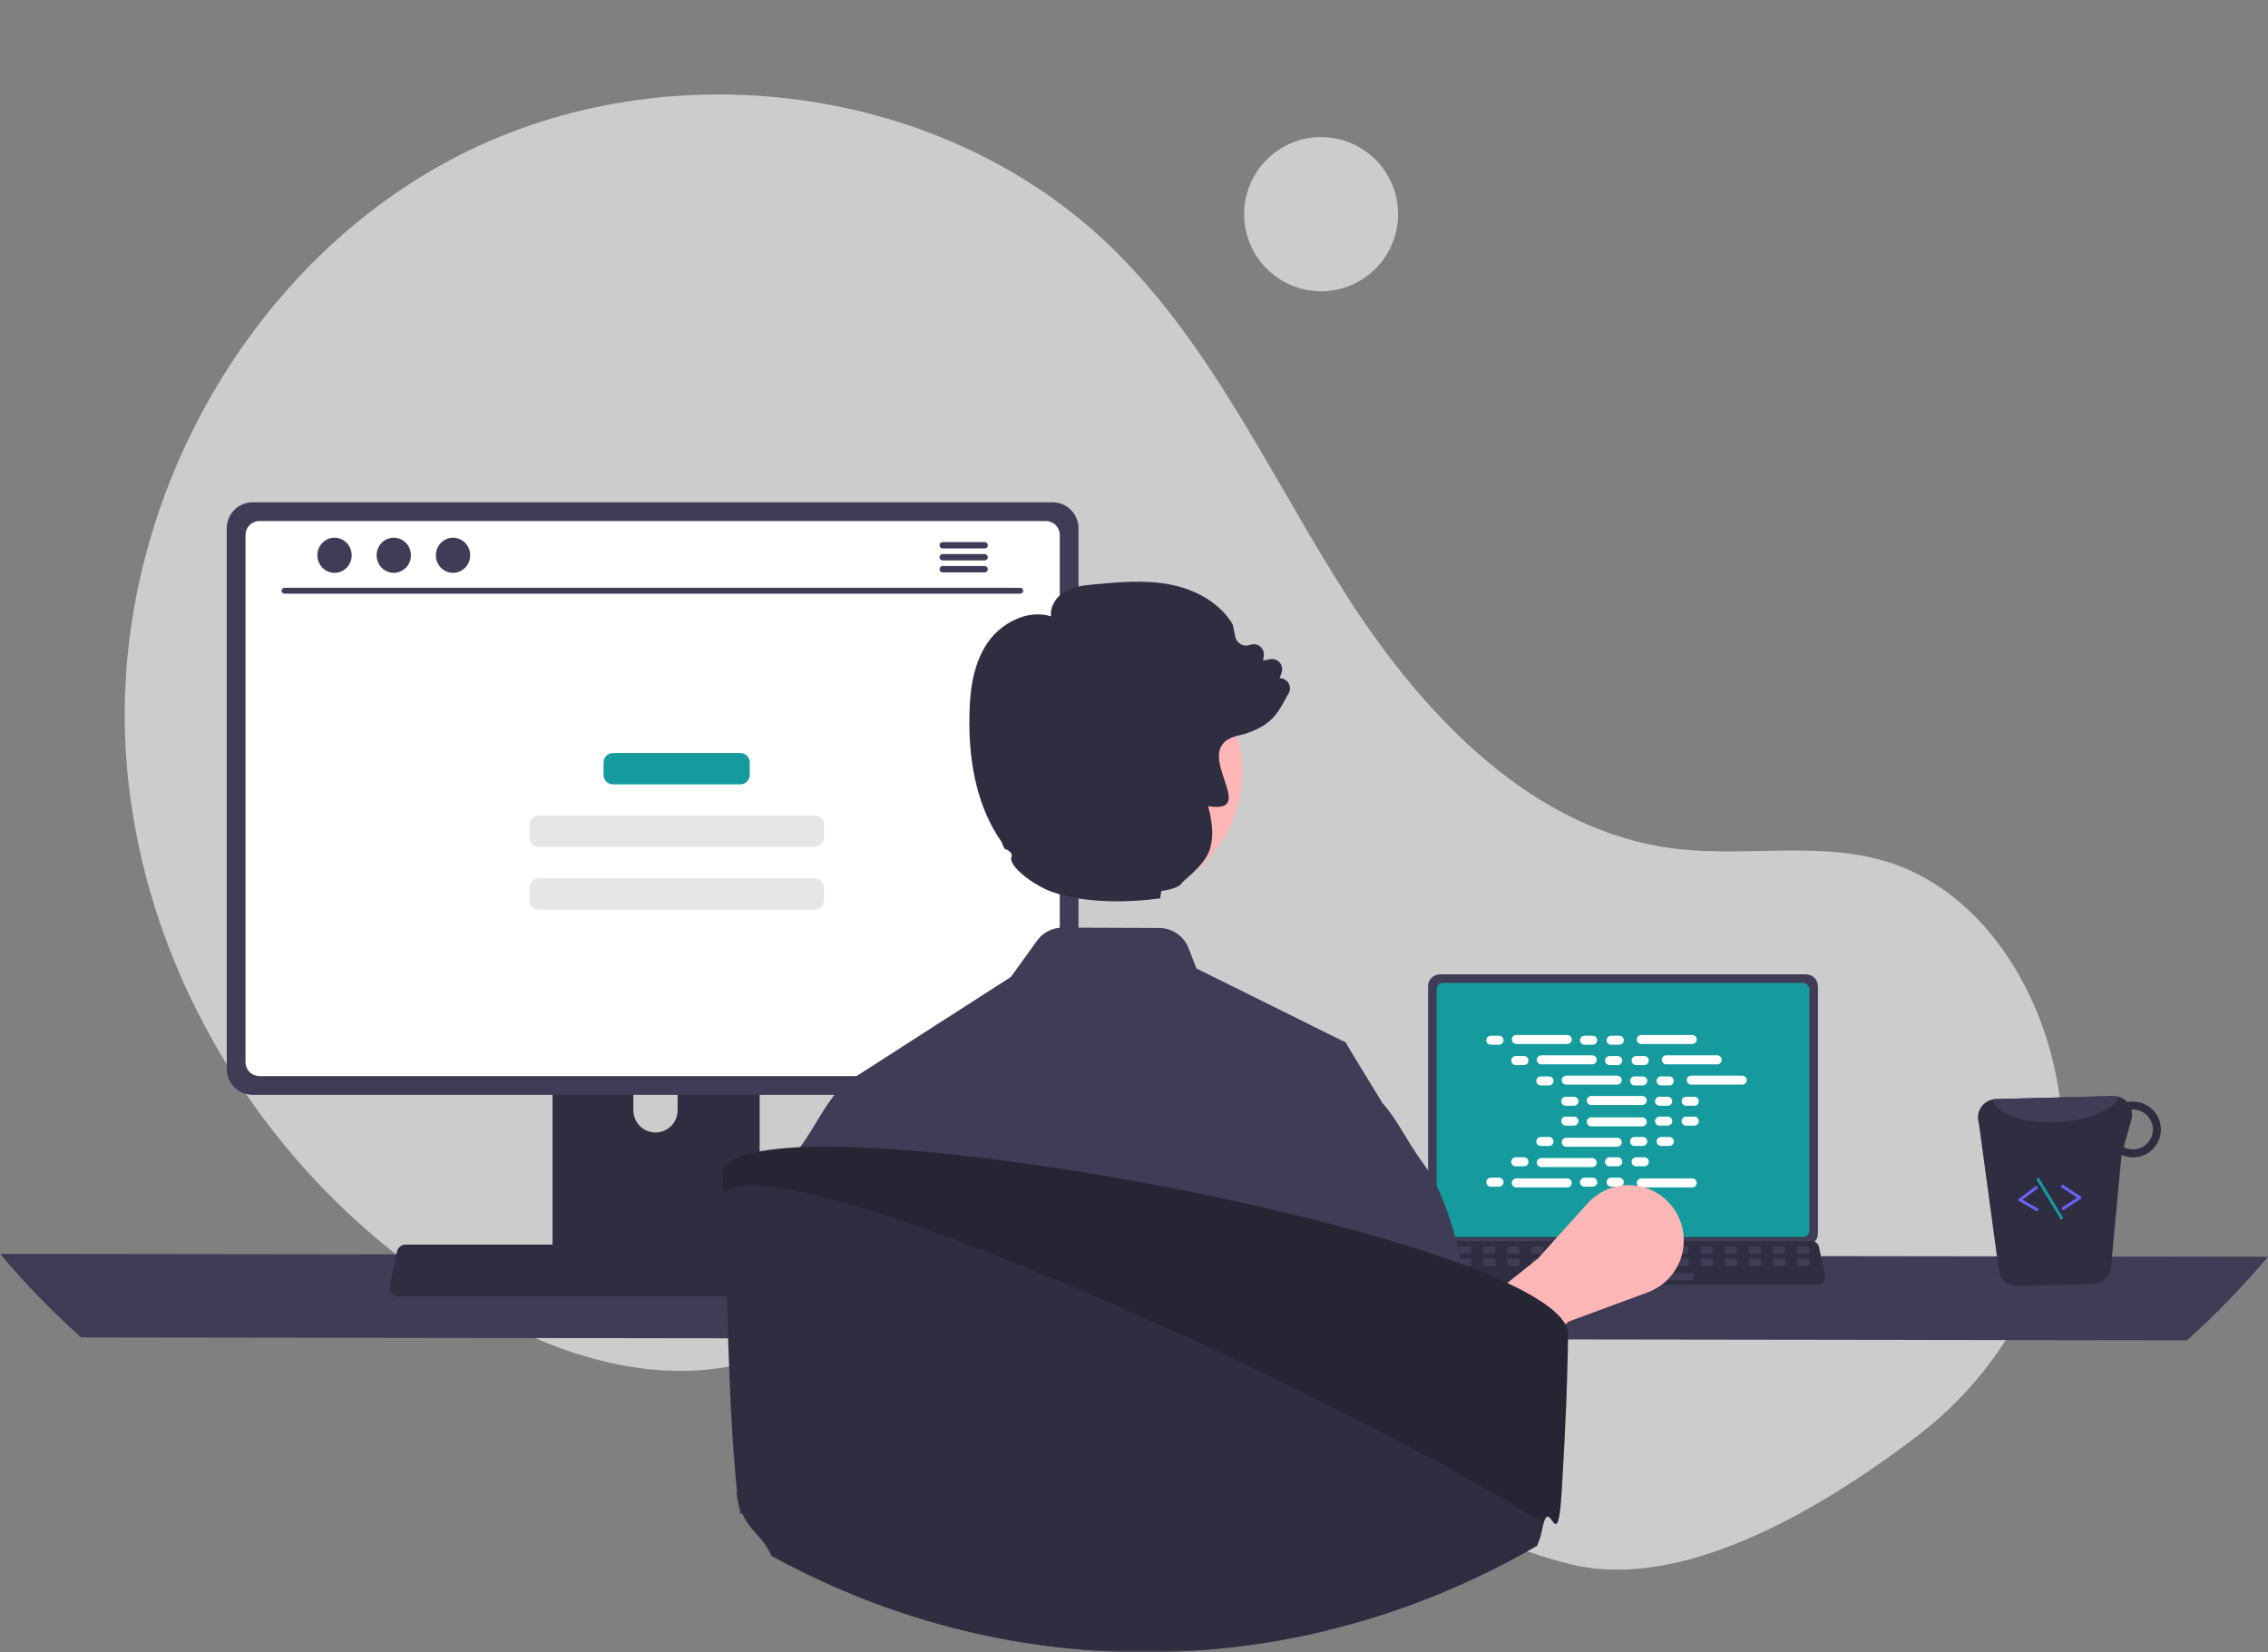 <svg width="453" height="330" viewBox="0 0 453 330" fill="none" xmlns="http://www.w3.org/2000/svg">
<rect x="0" y="0" width="453" height="330" fill="#808080" stroke="none"/>
<g clip-path="url(#clip0_13_2)">
<mask id="mask0_13_2" style="mask-type:luminance" maskUnits="userSpaceOnUse" x="0" y="0" width="453" height="330">
<path d="M453 0H0V330H453V0Z" fill="white"/>
</mask>
<g mask="url(#mask0_13_2)">
<path d="M263.872 58.175C272.361 58.175 279.244 51.282 279.244 42.778C279.244 34.274 272.361 27.381 263.872 27.381C255.382 27.381 248.499 34.274 248.499 42.778C248.499 51.282 255.382 58.175 263.872 58.175Z" fill="white" fill-opacity="0.6"/>
<path d="M383.121 286.69C405.971 269.257 416.885 239.965 410.052 212.022C409.883 211.327 409.704 210.635 409.515 209.943C404.985 193.357 393.779 177.592 377.446 172.292C363.732 167.842 348.763 171.265 334.457 169.495C306.371 166.021 284.597 143.26 269.277 119.429C253.956 95.598 242.182 68.923 221.823 49.235C188.268 16.783 133.528 9.796 91.923 30.92C50.317 52.044 23.815 98.909 24.945 145.616C26.076 192.323 53.759 236.978 93.962 260.67C108.731 269.373 125.812 275.54 142.812 273.382C157.562 271.51 170.964 263.572 185.645 261.215C208.728 257.508 231.663 267.962 251.627 280.143C271.59 292.323 290.874 306.762 313.561 312.408C335.59 317.892 362.88 302.132 383.121 286.69Z" fill="white" fill-opacity="0.6"/>
<path d="M0 250.44C5.002 256.375 10.411 261.953 16.19 267.133L436.81 267.71C442.589 262.53 447.999 256.952 453 251.017L0 250.44Z" fill="#3F3D56"/>
<path d="M285.237 196.983V246.405C285.237 247.035 285.487 247.64 285.931 248.085C286.376 248.53 286.979 248.78 287.608 248.78H360.73C361.357 248.78 361.96 248.53 362.405 248.085C362.85 247.64 363.1 247.035 363.101 246.405V196.983C363.1 196.353 362.848 195.752 362.403 195.307C361.96 194.862 361.357 194.612 360.73 194.61H287.608C286.981 194.612 286.378 194.862 285.933 195.307C285.488 195.752 285.238 196.353 285.237 196.983Z" fill="#3F3D56"/>
<path d="M286.952 197.598V245.795C286.952 246.132 287.085 246.455 287.324 246.693C287.562 246.93 287.883 247.065 288.22 247.065H360.12C360.456 247.065 360.778 246.93 361.016 246.693C361.254 246.455 361.387 246.132 361.387 245.795V197.598C361.387 197.262 361.254 196.938 361.016 196.7C360.779 196.462 360.456 196.327 360.12 196.327H288.22C287.883 196.327 287.56 196.462 287.324 196.7C287.085 196.938 286.952 197.262 286.952 197.598Z" fill="#159B9D"/>
<path d="M283.708 256.045C283.841 256.212 284.011 256.348 284.206 256.442C284.399 256.533 284.611 256.582 284.825 256.58H363.121C363.336 256.58 363.547 256.532 363.741 256.44C363.934 256.347 364.104 256.213 364.239 256.047C364.374 255.88 364.47 255.685 364.52 255.477C364.57 255.268 364.573 255.052 364.53 254.842L363.314 249.058C363.264 248.823 363.156 248.603 363 248.42C362.843 248.238 362.643 248.097 362.417 248.01C362.255 247.947 362.082 247.913 361.905 247.915H286.036C285.861 247.913 285.688 247.947 285.525 248.01C285.3 248.097 285.1 248.238 284.944 248.42C284.787 248.603 284.679 248.823 284.629 249.058L283.413 254.842C283.37 255.052 283.373 255.268 283.425 255.477C283.475 255.683 283.571 255.878 283.708 256.045Z" fill="#2F2E41"/>
<path d="M359.219 250.405H361.069C361.224 250.405 361.351 250.278 361.351 250.123V249.237C361.351 249.082 361.224 248.955 361.069 248.955H359.219C359.064 248.955 358.939 249.082 358.939 249.237V250.123C358.939 250.278 359.064 250.405 359.219 250.405Z" fill="#3F3D56"/>
<path d="M354.398 250.405H356.246C356.401 250.405 356.528 250.278 356.528 250.123V249.237C356.528 249.082 356.401 248.955 356.246 248.955H354.398C354.241 248.955 354.116 249.082 354.116 249.237V250.123C354.116 250.278 354.241 250.405 354.398 250.405Z" fill="#3F3D56"/>
<path d="M349.574 250.405H351.423C351.578 250.405 351.705 250.278 351.705 250.123V249.237C351.705 249.082 351.578 248.955 351.423 248.955H349.574C349.418 248.955 349.293 249.082 349.293 249.237V250.123C349.293 250.278 349.418 250.405 349.574 250.405Z" fill="#3F3D56"/>
<path d="M344.751 250.405H346.6C346.755 250.405 346.881 250.278 346.881 250.123V249.237C346.881 249.082 346.755 248.955 346.6 248.955H344.751C344.595 248.955 344.47 249.082 344.47 249.237V250.123C344.47 250.278 344.595 250.405 344.751 250.405Z" fill="#3F3D56"/>
<path d="M339.928 250.405H341.777C341.932 250.405 342.058 250.278 342.058 250.123V249.237C342.058 249.082 341.932 248.955 341.777 248.955H339.928C339.773 248.955 339.647 249.082 339.647 249.237V250.123C339.647 250.278 339.773 250.405 339.928 250.405Z" fill="#3F3D56"/>
<path d="M335.105 250.405H336.954C337.11 250.405 337.235 250.278 337.235 250.123V249.237C337.235 249.082 337.11 248.955 336.954 248.955H335.105C334.95 248.955 334.824 249.082 334.824 249.237V250.123C334.824 250.278 334.95 250.405 335.105 250.405Z" fill="#3F3D56"/>
<path d="M330.282 250.405H332.131C332.287 250.405 332.412 250.278 332.412 250.123V249.237C332.412 249.082 332.287 248.955 332.131 248.955H330.282C330.127 248.955 330 249.082 330 249.237V250.123C330 250.278 330.127 250.405 330.282 250.405Z" fill="#3F3D56"/>
<path d="M325.459 250.405H327.309C327.464 250.405 327.589 250.278 327.589 250.123V249.237C327.589 249.082 327.464 248.955 327.309 248.955H325.459C325.304 248.955 325.177 249.082 325.177 249.237V250.123C325.177 250.278 325.304 250.405 325.459 250.405Z" fill="#3F3D56"/>
<path d="M320.636 250.405H322.486C322.641 250.405 322.766 250.278 322.766 250.123V249.237C322.766 249.082 322.641 248.955 322.486 248.955H320.636C320.481 248.955 320.356 249.082 320.356 249.237V250.123C320.356 250.278 320.481 250.405 320.636 250.405Z" fill="#3F3D56"/>
<path d="M315.813 250.405H317.663C317.818 250.405 317.944 250.278 317.944 250.123V249.237C317.944 249.082 317.818 248.955 317.663 248.955H315.813C315.658 248.955 315.533 249.082 315.533 249.237V250.123C315.533 250.278 315.658 250.405 315.813 250.405Z" fill="#3F3D56"/>
<path d="M310.991 250.405H312.84C312.995 250.405 313.121 250.278 313.121 250.123V249.237C313.121 249.082 312.995 248.955 312.84 248.955H310.991C310.835 248.955 310.71 249.082 310.71 249.237V250.123C310.71 250.278 310.835 250.405 310.991 250.405Z" fill="#3F3D56"/>
<path d="M306.168 250.405H308.017C308.172 250.405 308.298 250.278 308.298 250.123V249.237C308.298 249.082 308.172 248.955 308.017 248.955H306.168C306.011 248.955 305.887 249.082 305.887 249.237V250.123C305.887 250.278 306.011 250.405 306.168 250.405Z" fill="#3F3D56"/>
<path d="M301.345 250.405H303.194C303.348 250.405 303.475 250.278 303.475 250.123V249.237C303.475 249.082 303.348 248.955 303.194 248.955H301.345C301.19 248.955 301.063 249.082 301.063 249.237V250.123C301.063 250.278 301.19 250.405 301.345 250.405Z" fill="#3F3D56"/>
<path d="M296.522 250.405H298.37C298.527 250.405 298.652 250.278 298.652 250.123V249.237C298.652 249.082 298.527 248.955 298.37 248.955H296.522C296.367 248.955 296.24 249.082 296.24 249.237V250.123C296.24 250.278 296.367 250.405 296.522 250.405Z" fill="#3F3D56"/>
<path d="M291.699 250.405H293.547C293.704 250.405 293.829 250.278 293.829 250.123V249.237C293.829 249.082 293.704 248.955 293.547 248.955H291.699C291.544 248.955 291.417 249.082 291.417 249.237V250.123C291.417 250.278 291.544 250.405 291.699 250.405Z" fill="#3F3D56"/>
<path d="M286.876 250.405H288.724C288.881 250.405 289.006 250.278 289.006 250.123V249.237C289.006 249.082 288.881 248.955 288.724 248.955H286.876C286.721 248.955 286.594 249.082 286.594 249.237V250.123C286.594 250.278 286.721 250.405 286.876 250.405Z" fill="#3F3D56"/>
<path d="M359.277 252.82H361.126C361.281 252.82 361.407 252.693 361.407 252.538V251.652C361.407 251.497 361.281 251.37 361.126 251.37H359.277C359.121 251.37 358.996 251.497 358.996 251.652V252.538C358.996 252.693 359.121 252.82 359.277 252.82Z" fill="#3F3D56"/>
<path d="M354.454 252.82H356.303C356.458 252.82 356.584 252.693 356.584 252.538V251.652C356.584 251.497 356.458 251.37 356.303 251.37H354.454C354.298 251.37 354.173 251.497 354.173 251.652V252.538C354.173 252.693 354.298 252.82 354.454 252.82Z" fill="#3F3D56"/>
<path d="M349.631 252.82H351.48C351.635 252.82 351.761 252.693 351.761 252.538V251.652C351.761 251.497 351.635 251.37 351.48 251.37H349.631C349.476 251.37 349.35 251.497 349.35 251.652V252.538C349.35 252.693 349.476 252.82 349.631 252.82Z" fill="#3F3D56"/>
<path d="M344.808 252.82H346.657C346.813 252.82 346.938 252.693 346.938 252.538V251.652C346.938 251.497 346.813 251.37 346.657 251.37H344.808C344.653 251.37 344.526 251.497 344.526 251.652V252.538C344.526 252.693 344.653 252.82 344.808 252.82Z" fill="#3F3D56"/>
<path d="M339.985 252.82H341.833C341.99 252.82 342.115 252.693 342.115 252.538V251.652C342.115 251.497 341.99 251.37 341.833 251.37H339.985C339.83 251.37 339.703 251.497 339.703 251.652V252.538C339.703 252.693 339.83 252.82 339.985 252.82Z" fill="#3F3D56"/>
<path d="M335.162 252.82H337.012C337.167 252.82 337.292 252.693 337.292 252.538V251.652C337.292 251.497 337.167 251.37 337.012 251.37H335.162C335.007 251.37 334.88 251.497 334.88 251.652V252.538C334.88 252.693 335.007 252.82 335.162 252.82Z" fill="#3F3D56"/>
<path d="M330.339 252.82H332.189C332.344 252.82 332.469 252.693 332.469 252.538V251.652C332.469 251.497 332.344 251.37 332.189 251.37H330.339C330.184 251.37 330.059 251.497 330.059 251.652V252.538C330.059 252.693 330.184 252.82 330.339 252.82Z" fill="#3F3D56"/>
<path d="M325.516 252.82H327.366C327.521 252.82 327.647 252.693 327.647 252.538V251.652C327.647 251.497 327.521 251.37 327.366 251.37H325.516C325.361 251.37 325.236 251.497 325.236 251.652V252.538C325.236 252.693 325.361 252.82 325.516 252.82Z" fill="#3F3D56"/>
<path d="M320.694 252.82H322.543C322.698 252.82 322.824 252.693 322.824 252.538V251.652C322.824 251.497 322.698 251.37 322.543 251.37H320.694C320.537 251.37 320.413 251.497 320.413 251.652V252.538C320.413 252.693 320.537 252.82 320.694 252.82Z" fill="#3F3D56"/>
<path d="M315.871 252.82H317.72C317.874 252.82 318.001 252.693 318.001 252.538V251.652C318.001 251.497 317.874 251.37 317.72 251.37H315.871C315.714 251.37 315.589 251.497 315.589 251.652V252.538C315.589 252.693 315.714 252.82 315.871 252.82Z" fill="#3F3D56"/>
<path d="M311.048 252.82H312.896C313.051 252.82 313.178 252.693 313.178 252.538V251.652C313.178 251.497 313.051 251.37 312.896 251.37H311.048C310.893 251.37 310.766 251.497 310.766 251.652V252.538C310.766 252.693 310.893 252.82 311.048 252.82Z" fill="#3F3D56"/>
<path d="M306.225 252.82H308.073C308.23 252.82 308.355 252.693 308.355 252.538V251.652C308.355 251.497 308.23 251.37 308.073 251.37H306.225C306.07 251.37 305.943 251.497 305.943 251.652V252.538C305.943 252.693 306.07 252.82 306.225 252.82Z" fill="#3F3D56"/>
<path d="M301.402 252.82H303.25C303.407 252.82 303.532 252.693 303.532 252.538V251.652C303.532 251.497 303.407 251.37 303.25 251.37H301.402C301.247 251.37 301.12 251.497 301.12 251.652V252.538C301.12 252.693 301.247 252.82 301.402 252.82Z" fill="#3F3D56"/>
<path d="M296.578 252.82H298.429C298.584 252.82 298.709 252.693 298.709 252.538V251.652C298.709 251.497 298.584 251.37 298.429 251.37H296.578C296.424 251.37 296.297 251.497 296.297 251.652V252.538C296.297 252.693 296.424 252.82 296.578 252.82Z" fill="#3F3D56"/>
<path d="M291.755 252.82H293.606C293.761 252.82 293.885 252.693 293.885 252.538V251.652C293.885 251.497 293.761 251.37 293.606 251.37H291.755C291.6 251.37 291.474 251.497 291.474 251.652V252.538C291.474 252.693 291.6 252.82 291.755 252.82Z" fill="#3F3D56"/>
<path d="M286.932 252.82H288.783C288.937 252.82 289.064 252.693 289.064 252.538V251.652C289.064 251.497 288.937 251.37 288.783 251.37H286.932C286.777 251.37 286.652 251.497 286.652 251.652V252.538C286.652 252.693 286.777 252.82 286.932 252.82Z" fill="#3F3D56"/>
<path d="M319.247 255.718H337.976C338.131 255.718 338.258 255.592 338.258 255.437V254.55C338.258 254.395 338.131 254.27 337.976 254.27H319.247C319.092 254.27 318.965 254.395 318.965 254.55V255.437C318.965 255.592 319.092 255.718 319.247 255.718Z" fill="#3F3D56"/>
<path d="M299.403 206.87H297.766C297.27 206.87 296.867 207.273 296.867 207.77C296.867 208.268 297.27 208.672 297.766 208.672H299.403C299.899 208.672 300.302 208.268 300.302 207.77C300.302 207.273 299.899 206.87 299.403 206.87Z" fill="white"/>
<path d="M318.128 206.87H316.49C315.994 206.87 315.591 207.273 315.591 207.77C315.591 208.268 315.994 208.672 316.49 208.672H318.128C318.624 208.672 319.027 208.268 319.027 207.77C319.027 207.273 318.624 206.87 318.128 206.87Z" fill="white"/>
<path d="M323.434 206.87H321.797C321.299 206.87 320.897 207.273 320.897 207.77C320.897 208.268 321.299 208.672 321.797 208.672H323.434C323.93 208.672 324.331 208.268 324.331 207.77C324.331 207.273 323.93 206.87 323.434 206.87Z" fill="white"/>
<path d="M313.035 206.72H302.859C302.362 206.72 301.959 207.123 301.959 207.62C301.959 208.118 302.362 208.522 302.859 208.522H313.035C313.531 208.522 313.934 208.118 313.934 207.62C313.934 207.123 313.531 206.72 313.035 206.72Z" fill="white"/>
<path d="M338.001 206.72H327.825C327.329 206.72 326.926 207.123 326.926 207.62C326.926 208.118 327.329 208.522 327.825 208.522H338.001C338.498 208.522 338.899 208.118 338.899 207.62C338.899 207.123 338.498 206.72 338.001 206.72Z" fill="white"/>
<path d="M304.396 210.933H302.759C302.263 210.933 301.859 211.337 301.859 211.835C301.859 212.332 302.263 212.735 302.759 212.735H304.396C304.892 212.735 305.295 212.332 305.295 211.835C305.295 211.337 304.892 210.933 304.396 210.933Z" fill="white"/>
<path d="M323.121 210.933H321.483C320.987 210.933 320.584 211.337 320.584 211.835C320.584 212.332 320.987 212.735 321.483 212.735H323.121C323.617 212.735 324.02 212.332 324.02 211.835C324.02 211.337 323.617 210.933 323.121 210.933Z" fill="white"/>
<path d="M328.427 210.933H326.79C326.293 210.933 325.89 211.337 325.89 211.835C325.89 212.332 326.293 212.735 326.79 212.735H328.427C328.923 212.735 329.324 212.332 329.324 211.835C329.324 211.337 328.923 210.933 328.427 210.933Z" fill="white"/>
<path d="M318.028 210.783H307.852C307.355 210.783 306.954 211.187 306.954 211.683C306.954 212.182 307.355 212.585 307.852 212.585H318.028C318.524 212.585 318.927 212.182 318.927 211.683C318.927 211.187 318.524 210.783 318.028 210.783Z" fill="white"/>
<path d="M342.994 210.783H332.818C332.322 210.783 331.919 211.187 331.919 211.683C331.919 212.182 332.322 212.585 332.818 212.585H342.994C343.491 212.585 343.892 212.182 343.892 211.683C343.892 211.187 343.491 210.783 342.994 210.783Z" fill="white"/>
<path d="M309.389 214.998H307.752C307.256 214.998 306.854 215.4 306.854 215.898C306.854 216.395 307.256 216.798 307.752 216.798H309.389C309.885 216.798 310.288 216.395 310.288 215.898C310.288 215.4 309.885 214.998 309.389 214.998Z" fill="white"/>
<path d="M328.114 214.998H326.476C325.98 214.998 325.579 215.4 325.579 215.898C325.579 216.395 325.98 216.798 326.476 216.798H328.114C328.61 216.798 329.013 216.395 329.013 215.898C329.013 215.4 328.61 214.998 328.114 214.998Z" fill="white"/>
<path d="M333.42 214.998H331.783C331.286 214.998 330.883 215.4 330.883 215.898C330.883 216.395 331.286 216.798 331.783 216.798H333.42C333.916 216.798 334.317 216.395 334.317 215.898C334.317 215.4 333.916 214.998 333.42 214.998Z" fill="white"/>
<path d="M323.021 214.847H312.845C312.349 214.847 311.947 215.25 311.947 215.748C311.947 216.245 312.349 216.648 312.845 216.648H323.021C323.517 216.648 323.92 216.245 323.92 215.748C323.92 215.25 323.517 214.847 323.021 214.847Z" fill="white"/>
<path d="M347.987 214.847H337.811C337.315 214.847 336.912 215.25 336.912 215.748C336.912 216.245 337.315 216.648 337.811 216.648H347.987C348.484 216.648 348.887 216.245 348.887 215.748C348.887 215.25 348.484 214.847 347.987 214.847Z" fill="white"/>
<path d="M314.382 219.062H312.745C312.249 219.062 311.847 219.463 311.847 219.962C311.847 220.458 312.249 220.862 312.745 220.862H314.382C314.878 220.862 315.281 220.458 315.281 219.962C315.281 219.463 314.878 219.062 314.382 219.062Z" fill="white"/>
<path d="M333.107 219.062H331.469C330.973 219.062 330.572 219.463 330.572 219.962C330.572 220.458 330.973 220.862 331.469 220.862H333.107C333.605 220.862 334.006 220.458 334.006 219.962C334.006 219.463 333.605 219.062 333.107 219.062Z" fill="white"/>
<path d="M338.413 219.062H336.776C336.279 219.062 335.876 219.463 335.876 219.962C335.876 220.458 336.279 220.862 336.776 220.862H338.413C338.909 220.862 339.312 220.458 339.312 219.962C339.312 219.463 338.909 219.062 338.413 219.062Z" fill="white"/>
<path d="M328.014 218.912H317.839C317.341 218.912 316.94 219.313 316.94 219.812C316.94 220.308 317.341 220.712 317.839 220.712H328.014C328.51 220.712 328.913 220.308 328.913 219.812C328.913 219.313 328.51 218.912 328.014 218.912Z" fill="white"/>
<path d="M318.128 235.22H316.49C315.994 235.22 315.591 235.623 315.591 236.12C315.591 236.617 315.994 237.02 316.49 237.02H318.128C318.624 237.02 319.027 236.617 319.027 236.12C319.027 235.623 318.624 235.22 318.128 235.22Z" fill="white"/>
<path d="M323.434 235.22H321.797C321.299 235.22 320.897 235.623 320.897 236.12C320.897 236.617 321.299 237.02 321.797 237.02H323.434C323.93 237.02 324.331 236.617 324.331 236.12C324.331 235.623 323.93 235.22 323.434 235.22Z" fill="white"/>
<path d="M338.001 235.37H327.825C327.329 235.37 326.926 235.773 326.926 236.27C326.926 236.767 327.329 237.17 327.825 237.17H338.001C338.498 237.17 338.899 236.767 338.899 236.27C338.899 235.773 338.498 235.37 338.001 235.37Z" fill="white"/>
<path d="M299.403 235.22H297.766C297.27 235.22 296.867 235.623 296.867 236.12C296.867 236.617 297.27 237.02 297.766 237.02H299.403C299.899 237.02 300.302 236.617 300.302 236.12C300.302 235.623 299.899 235.22 299.403 235.22Z" fill="white"/>
<path d="M313.035 235.37H302.859C302.362 235.37 301.959 235.773 301.959 236.27C301.959 236.767 302.362 237.17 302.859 237.17H313.035C313.531 237.17 313.934 236.767 313.934 236.27C313.934 235.773 313.531 235.37 313.035 235.37Z" fill="white"/>
<path d="M304.396 231.157H302.759C302.263 231.157 301.859 231.558 301.859 232.057C301.859 232.553 302.263 232.957 302.759 232.957H304.396C304.892 232.957 305.295 232.553 305.295 232.057C305.295 231.558 304.892 231.157 304.396 231.157Z" fill="white"/>
<path d="M323.121 231.157H321.483C320.987 231.157 320.584 231.558 320.584 232.057C320.584 232.553 320.987 232.957 321.483 232.957H323.121C323.617 232.957 324.02 232.553 324.02 232.057C324.02 231.558 323.617 231.157 323.121 231.157Z" fill="white"/>
<path d="M328.427 231.157H326.79C326.293 231.157 325.89 231.558 325.89 232.057C325.89 232.553 326.293 232.957 326.79 232.957H328.427C328.923 232.957 329.324 232.553 329.324 232.057C329.324 231.558 328.923 231.157 328.427 231.157Z" fill="white"/>
<path d="M318.028 231.307H307.852C307.355 231.307 306.954 231.708 306.954 232.207C306.954 232.703 307.355 233.107 307.852 233.107H318.028C318.524 233.107 318.927 232.703 318.927 232.207C318.927 231.708 318.524 231.307 318.028 231.307Z" fill="white"/>
<path d="M309.389 227.092H307.752C307.256 227.092 306.854 227.495 306.854 227.993C306.854 228.49 307.256 228.893 307.752 228.893H309.389C309.885 228.893 310.288 228.49 310.288 227.993C310.288 227.495 309.885 227.092 309.389 227.092Z" fill="white"/>
<path d="M328.114 227.092H326.476C325.98 227.092 325.579 227.495 325.579 227.993C325.579 228.49 325.98 228.893 326.476 228.893H328.114C328.61 228.893 329.013 228.49 329.013 227.993C329.013 227.495 328.61 227.092 328.114 227.092Z" fill="white"/>
<path d="M333.42 227.092H331.783C331.286 227.092 330.883 227.495 330.883 227.993C330.883 228.49 331.286 228.893 331.783 228.893H333.42C333.916 228.893 334.317 228.49 334.317 227.993C334.317 227.495 333.916 227.092 333.42 227.092Z" fill="white"/>
<path d="M323.021 227.243H312.845C312.349 227.243 311.947 227.645 311.947 228.143C311.947 228.64 312.349 229.043 312.845 229.043H323.021C323.517 229.043 323.92 228.64 323.92 228.143C323.92 227.645 323.517 227.243 323.021 227.243Z" fill="white"/>
<path d="M314.382 223.028H312.745C312.249 223.028 311.847 223.432 311.847 223.928C311.847 224.427 312.249 224.83 312.745 224.83H314.382C314.878 224.83 315.281 224.427 315.281 223.928C315.281 223.432 314.878 223.028 314.382 223.028Z" fill="white"/>
<path d="M333.107 223.028H331.469C330.973 223.028 330.572 223.432 330.572 223.928C330.572 224.427 330.973 224.83 331.469 224.83H333.107C333.605 224.83 334.006 224.427 334.006 223.928C334.006 223.432 333.605 223.028 333.107 223.028Z" fill="white"/>
<path d="M338.413 223.028H336.776C336.279 223.028 335.876 223.432 335.876 223.928C335.876 224.427 336.279 224.83 336.776 224.83H338.413C338.909 224.83 339.312 224.427 339.312 223.928C339.312 223.432 338.909 223.028 338.413 223.028Z" fill="white"/>
<path d="M328.014 223.178H317.839C317.341 223.178 316.94 223.582 316.94 224.078C316.94 224.577 317.341 224.98 317.839 224.98H328.014C328.51 224.98 328.913 224.577 328.913 224.078C328.913 223.582 328.51 223.178 328.014 223.178Z" fill="white"/>
<path d="M290.699 282.843L283.013 270.675L307.137 251.412L317.095 240.362C318.389 238.927 320.036 237.857 321.872 237.258C323.708 236.66 325.669 236.555 327.557 236.953C329.448 237.352 331.198 238.24 332.639 239.53C334.078 240.818 335.153 242.463 335.76 244.3C336.657 247.022 336.464 249.985 335.22 252.567C333.978 255.147 331.783 257.143 329.098 258.135L313.353 263.945L290.699 282.843Z" fill="#FFB6B6"/>
<path d="M110.363 194.613V253.755H151.729V194.613C151.73 194.187 151.594 193.773 151.343 193.43C151.091 193.088 150.736 192.835 150.33 192.71C150.139 192.647 149.939 192.615 149.737 192.618H112.36C112.098 192.617 111.839 192.668 111.597 192.768C111.354 192.868 111.134 193.015 110.949 193.2C110.763 193.385 110.616 193.607 110.515 193.848C110.415 194.09 110.363 194.35 110.363 194.613ZM126.506 214.935C126.517 213.768 126.987 212.653 127.814 211.833C128.641 211.013 129.758 210.552 130.922 210.552C132.086 210.552 133.203 211.013 134.03 211.833C134.857 212.653 135.327 213.768 135.338 214.935V221.797C135.332 222.965 134.864 224.085 134.037 224.91C133.209 225.735 132.089 226.197 130.922 226.197C129.755 226.197 128.635 225.735 127.808 224.91C126.98 224.085 126.512 222.965 126.506 221.797V214.935Z" fill="#2F2E41"/>
<path d="M110.236 251.863V257.567C110.237 257.863 110.354 258.145 110.562 258.355C110.77 258.565 111.052 258.683 111.347 258.687H150.745C151.04 258.685 151.323 258.565 151.531 258.357C151.739 258.147 151.856 257.863 151.856 257.567V251.863H110.236Z" fill="#3F3D56"/>
<path d="M45.287 105.507V213.493C45.288 214.868 45.835 216.188 46.806 217.162C47.778 218.135 49.095 218.682 50.469 218.683H210.235C211.609 218.682 212.927 218.135 213.898 217.162C214.87 216.188 215.417 214.868 215.417 213.493V105.507C215.413 104.132 214.867 102.814 213.896 101.843C212.925 100.871 211.608 100.324 210.235 100.323H50.469C49.096 100.324 47.78 100.871 46.809 101.843C45.838 102.814 45.291 104.132 45.287 105.507Z" fill="#3F3D56"/>
<path d="M49.035 106.85V212.16C49.037 212.897 49.329 213.6 49.848 214.12C50.367 214.64 51.071 214.933 51.805 214.935H208.906C209.639 214.933 210.344 214.64 210.861 214.12C211.381 213.6 211.674 212.897 211.674 212.16V106.85C211.674 106.114 211.383 105.408 210.863 104.887C210.345 104.366 209.641 104.073 208.906 104.071H51.805C51.07 104.073 50.365 104.366 49.846 104.887C49.327 105.408 49.035 106.114 49.035 106.85Z" fill="white"/>
<path d="M78.191 258.3C78.35 258.5 78.554 258.662 78.785 258.773C79.016 258.883 79.27 258.942 79.526 258.94H172.991C173.247 258.94 173.499 258.882 173.73 258.772C173.96 258.662 174.163 258.502 174.325 258.302C174.485 258.103 174.6 257.872 174.661 257.622C174.721 257.373 174.725 257.113 174.673 256.863L173.221 249.962C173.161 249.68 173.033 249.417 172.844 249.198C172.658 248.98 172.42 248.812 172.15 248.71C171.957 248.633 171.749 248.593 171.54 248.595H80.971C80.763 248.593 80.555 248.633 80.361 248.71C80.093 248.812 79.854 248.98 79.667 249.198C79.48 249.417 79.35 249.68 79.29 249.962L77.839 256.863C77.788 257.113 77.793 257.373 77.853 257.622C77.914 257.87 78.029 258.102 78.191 258.3Z" fill="#2F2E41"/>
<path d="M203.807 118.578H56.808C56.656 118.575 56.51 118.511 56.403 118.402C56.297 118.292 56.237 118.145 56.237 117.992C56.237 117.839 56.297 117.692 56.403 117.583C56.51 117.473 56.656 117.41 56.808 117.407H203.807C203.96 117.41 204.105 117.473 204.211 117.583C204.32 117.692 204.38 117.839 204.38 117.992C204.38 118.145 204.32 118.292 204.211 118.402C204.105 118.511 203.96 118.575 203.807 118.578Z" fill="#3F3D56"/>
<path d="M66.815 114.417C68.707 114.417 70.241 112.847 70.241 110.91C70.241 108.972 68.707 107.402 66.815 107.402C64.923 107.402 63.389 108.972 63.389 110.91C63.389 112.847 64.923 114.417 66.815 114.417Z" fill="#3F3D56"/>
<path d="M78.65 114.417C80.542 114.417 82.075 112.847 82.075 110.91C82.075 108.972 80.542 107.402 78.65 107.402C76.757 107.402 75.224 108.972 75.224 110.91C75.224 112.847 76.757 114.417 78.65 114.417Z" fill="#3F3D56"/>
<path d="M90.485 114.417C92.376 114.417 93.91 112.847 93.91 110.91C93.91 108.972 92.376 107.402 90.485 107.402C88.593 107.402 87.059 108.972 87.059 110.91C87.059 112.847 88.593 114.417 90.485 114.417Z" fill="#3F3D56"/>
<path d="M196.68 108.269H188.275C188.108 108.273 187.95 108.342 187.835 108.461C187.719 108.58 187.654 108.74 187.654 108.906C187.654 109.073 187.719 109.233 187.835 109.352C187.95 109.471 188.108 109.54 188.275 109.543H196.68C196.848 109.541 197.007 109.473 197.125 109.354C197.242 109.234 197.308 109.074 197.308 108.906C197.308 108.739 197.242 108.578 197.125 108.459C197.007 108.34 196.848 108.271 196.68 108.269Z" fill="#3F3D56"/>
<path d="M196.68 110.662H188.275C188.108 110.666 187.95 110.735 187.833 110.854C187.717 110.973 187.652 111.133 187.652 111.299C187.652 111.466 187.717 111.626 187.833 111.745C187.95 111.864 188.108 111.933 188.275 111.937H196.68C196.848 111.935 197.008 111.867 197.125 111.747C197.243 111.628 197.31 111.467 197.31 111.299C197.31 111.132 197.243 110.971 197.125 110.852C197.008 110.732 196.848 110.664 196.68 110.662Z" fill="#3F3D56"/>
<path d="M196.68 113.055H188.275C188.108 113.059 187.95 113.128 187.835 113.247C187.719 113.366 187.654 113.526 187.654 113.693C187.654 113.859 187.719 114.019 187.835 114.138C187.95 114.257 188.108 114.326 188.275 114.33H196.68C196.848 114.327 197.007 114.259 197.125 114.14C197.242 114.021 197.308 113.86 197.308 113.693C197.308 113.525 197.242 113.364 197.125 113.245C197.007 113.126 196.848 113.058 196.68 113.055Z" fill="#3F3D56"/>
<path d="M399.328 254.367C399.581 255.107 400.062 255.747 400.702 256.195C401.341 256.645 402.107 256.878 402.887 256.865L418.139 256.472C418.927 256.457 419.686 256.187 420.307 255.702C420.929 255.218 421.375 254.545 421.583 253.785L423.742 230.668C424.508 231.017 425.34 231.188 426.181 231.172C426.911 231.153 427.63 230.99 428.298 230.693C428.966 230.397 429.569 229.972 430.072 229.442C430.577 228.91 430.97 228.287 431.233 227.603C431.496 226.922 431.621 226.193 431.602 225.462C431.584 224.73 431.423 224.01 431.126 223.342C430.83 222.672 430.405 222.068 429.875 221.565C429.346 221.06 428.723 220.665 428.04 220.402C427.359 220.14 426.633 220.013 425.902 220.032C425.567 220.03 425.23 220.065 424.902 220.137C424.546 219.748 424.111 219.442 423.628 219.232C423.144 219.023 422.622 218.918 422.096 218.923L398.635 219.53C398.44 219.537 398.247 219.562 398.055 219.602C397.543 219.698 397.055 219.903 396.625 220.205C396.197 220.505 395.837 220.895 395.571 221.347C395.306 221.798 395.139 222.302 395.084 222.822C395.029 223.343 395.086 223.87 395.251 224.368L399.328 254.367ZM424.185 229.1L425.72 223.59C425.895 222.955 425.898 222.283 425.732 221.645C425.807 221.645 425.872 221.608 425.947 221.608C426.999 221.587 428.018 221.985 428.78 222.713C429.541 223.443 429.982 224.445 430.007 225.5C430.03 226.555 429.637 227.577 428.911 228.34C428.185 229.105 427.186 229.548 426.133 229.577C425.452 229.598 424.777 229.433 424.185 229.1Z" fill="#2F2E41"/>
<path d="M398.055 219.602C398.557 222.465 404.176 224.477 410.933 224.127C417.146 223.84 422.228 221.655 423.159 219.065C422.814 218.963 422.456 218.915 422.096 218.923L398.635 219.53C398.44 219.537 398.247 219.562 398.055 219.602Z" fill="#3F3D56"/>
<path d="M412.172 241.663C412.202 241.657 412.232 241.643 412.258 241.625L415.571 239.455C415.611 239.428 415.644 239.392 415.666 239.35C415.689 239.308 415.701 239.262 415.701 239.213C415.701 239.165 415.689 239.118 415.666 239.077C415.644 239.033 415.611 238.998 415.571 238.972L412.128 236.713C412.097 236.692 412.062 236.678 412.023 236.67C411.987 236.663 411.948 236.663 411.912 236.672C411.874 236.678 411.839 236.693 411.807 236.715C411.777 236.737 411.749 236.763 411.729 236.795C411.707 236.827 411.694 236.863 411.687 236.9C411.679 236.938 411.68 236.977 411.687 237.013C411.695 237.05 411.71 237.085 411.732 237.117C411.754 237.148 411.78 237.175 411.812 237.195L414.888 239.213L411.944 241.143C411.887 241.18 411.844 241.237 411.825 241.302C411.805 241.368 411.81 241.438 411.837 241.5C411.865 241.563 411.914 241.613 411.973 241.643C412.035 241.673 412.105 241.68 412.172 241.663Z" fill="#6C63FF"/>
<path d="M406.941 241.905C406.996 241.892 407.045 241.862 407.084 241.818C407.122 241.775 407.147 241.722 407.154 241.665C407.162 241.608 407.152 241.55 407.127 241.498C407.102 241.447 407.062 241.405 407.012 241.377L403.959 239.623L406.911 237.427C406.941 237.405 406.966 237.377 406.986 237.343C407.006 237.312 407.017 237.275 407.024 237.238C407.029 237.2 407.027 237.162 407.017 237.125C407.009 237.088 406.992 237.055 406.969 237.023C406.947 236.993 406.919 236.968 406.886 236.948C406.854 236.93 406.817 236.917 406.781 236.912C406.744 236.905 406.706 236.907 406.669 236.917C406.632 236.925 406.597 236.942 406.568 236.965L403.263 239.423C403.225 239.452 403.193 239.488 403.173 239.532C403.153 239.575 403.145 239.623 403.147 239.672C403.15 239.718 403.165 239.765 403.19 239.807C403.215 239.847 403.25 239.88 403.292 239.905L406.726 241.877C406.791 241.913 406.867 241.923 406.941 241.905Z" fill="#6C63FF"/>
<path d="M411.842 243.567C411.87 243.56 411.897 243.548 411.92 243.533C411.954 243.513 411.982 243.488 412.004 243.458C412.027 243.427 412.042 243.392 412.052 243.355C412.06 243.318 412.062 243.28 412.055 243.243C412.05 243.205 412.037 243.17 412.017 243.137L407.322 235.405C407.282 235.34 407.219 235.293 407.144 235.275C407.07 235.257 406.992 235.27 406.926 235.31C406.861 235.35 406.814 235.413 406.796 235.487C406.779 235.562 406.791 235.64 406.831 235.705L411.526 243.438C411.557 243.49 411.605 243.532 411.662 243.555C411.719 243.578 411.782 243.582 411.842 243.567Z" fill="#159B9D"/>
<path d="M147.872 150.409H122.429C121.391 150.409 120.55 151.252 120.55 152.292V154.781C120.55 155.821 121.391 156.664 122.429 156.664H147.872C148.909 156.664 149.751 155.821 149.751 154.781V152.292C149.751 151.252 148.909 150.409 147.872 150.409Z" fill="#159B9D"/>
<path d="M162.702 162.918H107.599C106.561 162.918 105.72 163.761 105.72 164.8V167.29C105.72 168.33 106.561 169.172 107.599 169.172H162.702C163.74 169.172 164.581 168.33 164.581 167.29V164.8C164.581 163.761 163.74 162.918 162.702 162.918Z" fill="#E6E6E6"/>
<path d="M162.702 175.427H107.599C106.561 175.427 105.72 176.27 105.72 177.308V179.798C105.72 180.838 106.561 181.682 107.599 181.682H162.702C163.74 181.682 164.581 180.838 164.581 179.798V177.308C164.581 176.27 163.74 175.427 162.702 175.427Z" fill="#E6E6E6"/>
<path d="M167.372 217.313L167.497 217.708L167.503 217.722L171.261 229.162L175.582 242.343L183.713 267.118L183.791 270.967V270.98L184.396 301.938L182.722 306.135L184.606 313.015C184.606 313.015 183.74 302.615 179.09 308.587C176.455 311.982 173.376 315.455 170.848 318.712C174.532 320.205 178.275 321.555 182.078 322.763C182.899 323.027 183.726 323.277 184.554 323.527C184.731 323.58 184.909 323.632 185.085 323.685C197.691 327.418 210.723 329.517 223.862 329.928C224.545 329.947 225.216 329.96 225.865 329.973C226.095 329.98 226.318 329.987 226.542 329.987C227.278 329.993 228.007 330 228.742 330C230.227 330 231.704 329.978 233.175 329.935C244.064 329.627 254.889 328.16 265.47 325.56C265.396 321.185 265.2 316.073 264.918 310.613C264.787 307.937 261.837 305.035 261.659 302.233C261.536 300.128 264.182 298.147 264.044 296.01C263.151 282.847 262.034 287.9 261.206 278.578C261.121 277.663 261.043 276.788 260.97 275.953C260.438 269.967 260.07 266.223 260.07 266.223L263.604 243.917L269.154 208.893L268.727 208.188L268.248 207.952L238.974 193.44L237.385 189.362C236.922 188.187 236.12 187.177 235.079 186.463C234.038 185.75 232.807 185.363 231.546 185.355L212.264 185.277C211.263 185.272 210.275 185.507 209.383 185.96C208.492 186.415 207.72 187.075 207.134 187.888L201.913 195.132L167.372 217.313Z" fill="#3F3D56"/>
<path d="M188.16 261.605L183.791 270.967L180.81 277.36L175.681 304.26L173.113 306.99L170.913 297.325L147.885 302.447C147.129 298.243 147.683 302.588 147.216 297.977C147.347 297.845 147.485 297.713 147.623 297.583C147.991 297.24 148.3 296.918 148.293 296.608C148.031 280.702 148.819 253.632 155.4 237.232C156.43 234.555 157.789 232.015 159.445 229.673C159.577 229.497 159.702 229.318 159.826 229.142C162.861 224.885 164.778 220.695 167.497 217.715V217.708C167.515 217.695 167.53 217.678 167.543 217.662C167.553 217.657 167.562 217.65 167.57 217.642L186.248 207.722L187.049 230.273L187.622 246.482L188.16 261.605Z" fill="#3F3D56"/>
<path d="M255.512 264.265L260.968 275.957L262.872 280.028L267.999 306.925L270.559 309.648L272.764 299.985L273.8 299.773L292.488 295.897L297.936 313.223C299.163 311.173 299.646 308.763 299.305 306.398C298.962 304.033 297.816 301.86 296.057 300.245C295.686 299.907 295.376 299.58 295.384 299.268C295.694 280.56 294.552 246.398 284.234 232.338C280.957 227.875 278.991 223.432 276.13 220.327C276.122 220.318 276.122 220.308 276.112 220.308L269.152 208.892L268.726 208.192L268.248 207.952L255.512 264.265Z" fill="#3F3D56"/>
<path d="M222.461 179.78C236.631 179.78 248.116 168.275 248.116 154.085C248.116 139.894 236.631 128.39 222.461 128.39C208.293 128.39 196.808 139.894 196.808 154.085C196.808 168.275 208.293 179.78 222.461 179.78Z" fill="#FFB6B6"/>
<path d="M257.136 136.137C256.938 135.924 256.698 135.754 256.431 135.636C256.165 135.518 255.878 135.455 255.587 135.451L255.973 134.378C256.1 134.04 256.133 133.675 256.072 133.319C256.01 132.964 255.855 132.632 255.624 132.356C255.392 132.08 255.091 131.871 254.751 131.75C254.413 131.629 254.046 131.601 253.693 131.668L252.288 131.939L252.421 130.999C252.471 130.649 252.431 130.291 252.301 129.962C252.173 129.633 251.961 129.342 251.686 129.12C251.412 128.898 251.084 128.751 250.734 128.694C250.386 128.637 250.029 128.672 249.698 128.796C249.396 128.914 249.073 128.964 248.75 128.941C248.427 128.918 248.114 128.823 247.833 128.663C247.549 128.508 247.305 128.293 247.113 128.033C246.923 127.773 246.79 127.475 246.727 127.158L246.237 124.794L246.186 124.667C243.802 120.688 239.219 117.793 233.611 116.732C228.62 115.781 223.502 116.265 218.567 116.721C216.611 116.905 214.399 117.113 212.557 118.243C210.991 119.212 209.667 121.149 209.937 123.104C205.072 121.611 199.856 124.592 197.271 128.352C194.209 132.827 193.707 138.432 193.628 142.814C193.408 153.183 195.544 161.666 199.96 168.032C200.283 168.493 200.363 169.457 201.002 169.78L200.869 169.567C201.583 169.923 202.309 170.5 202.038 171.117C201.26 172.893 206.425 176.82 210.064 178.118C216.702 180.488 225.529 180.287 231.734 179.433L231.954 177.962C234.193 177.657 235.77 177.073 236.214 176.163C236.997 175.493 237.665 174.895 238.246 174.34L238.251 174.335C238.263 174.323 238.286 174.307 238.298 174.295C241.103 171.602 241.752 170.068 242.047 167.732C242.328 165.443 241.827 163.119 241.316 161.026C252.104 162.698 237.066 149.515 247.118 146.967C247.233 146.931 247.351 146.902 247.47 146.88C247.763 146.811 248.057 146.742 248.339 146.661C249.7 146.291 251 145.734 252.208 145.006C255.017 143.293 255.945 141.021 257.396 138.461C257.604 138.096 257.692 137.674 257.645 137.256C257.599 136.838 257.421 136.446 257.136 136.137Z" fill="#2F2E41"/>
<path d="M313.196 266.093C313.19 267.103 313.178 268.515 313.133 270.263C313.126 270.505 313.121 270.753 313.115 271.007C313.04 274.218 312.965 276.912 312.845 279.905C312.838 280.112 312.833 280.313 312.822 280.522C312.66 284.697 312.407 289.558 311.969 297.257C311.158 311.477 309.74 299.212 308.32 304.2C308.25 304.447 308.175 304.742 308.107 305.088C307.89 306.343 307.527 307.568 307.024 308.738C306.27 309.188 305.492 309.62 304.726 310.053C302.544 311.27 300.327 312.44 298.094 313.553C296.838 314.175 295.578 314.787 294.312 315.375C294.11 315.468 293.914 315.56 293.719 315.647C287.232 318.652 280.547 321.207 273.712 323.293C272.376 323.697 271.046 324.088 269.698 324.452C268.294 324.843 266.889 325.213 265.466 325.558C254.887 328.16 244.062 329.628 233.173 329.937C231.706 329.982 230.226 330 228.742 330C228.004 330 227.278 329.993 226.542 329.988C226.317 329.988 226.092 329.982 225.869 329.977C225.218 329.958 224.543 329.948 223.864 329.93C210.725 329.52 197.695 327.422 185.089 323.685L184.553 323.53C183.725 323.275 182.9 323.028 182.078 322.762C178.277 321.557 174.533 320.208 170.844 318.713C168.03 317.578 165.247 316.36 162.497 315.058C162.472 315.052 162.448 315.04 162.428 315.023C161.852 314.758 161.271 314.482 160.695 314.198C160.62 314.158 160.539 314.118 160.459 314.078C158.311 313.028 156.187 311.928 154.085 310.78C152.318 306.713 149.831 305.935 148.288 302.36C147.839 301.298 147.514 300.187 147.32 299.05C147.32 299.038 147.315 299.027 147.315 299.01C147.476 301.155 146.63 295.203 147.309 298.987C147.303 298.917 147.297 298.842 147.292 298.755C147.275 298.548 147.251 298.295 147.217 297.977C145.242 278.665 145.369 256.578 144.511 238.38C144.453 237.203 144.394 236.077 144.332 235C144.315 234.642 144.292 234.29 144.269 233.945C144.309 233.842 144.355 233.732 144.407 233.627C144.418 233.598 144.432 233.568 144.448 233.542C144.465 233.505 144.484 233.47 144.505 233.437C144.517 233.42 144.534 233.397 144.546 233.38C144.554 233.36 144.563 233.34 144.574 233.322C144.626 233.242 144.684 233.155 144.747 233.073C144.776 233.04 144.799 233.01 144.827 232.982C144.847 232.952 144.871 232.925 144.897 232.902C144.914 232.873 144.936 232.848 144.96 232.827C144.983 232.803 145.006 232.773 145.035 232.745C145.047 232.727 145.063 232.712 145.081 232.698C145.126 232.647 145.177 232.598 145.231 232.555C145.436 232.365 145.655 232.192 145.887 232.037C145.967 231.983 146.054 231.932 146.135 231.875C146.715 231.527 147.326 231.233 147.96 230.998C148.178 230.917 148.397 230.842 148.633 230.762C148.719 230.738 148.8 230.71 148.886 230.68C149.013 230.64 149.14 230.6 149.272 230.572C149.929 230.375 150.637 230.208 151.402 230.052C151.495 230.035 151.592 230.018 151.69 229.995C151.828 229.965 151.972 229.943 152.116 229.92C152.312 229.885 152.514 229.85 152.715 229.815C154.425 229.545 156.365 229.343 158.507 229.21C158.709 229.198 158.91 229.187 159.111 229.175C159.348 229.163 159.584 229.153 159.825 229.142C160.027 229.13 160.234 229.123 160.441 229.118C160.643 229.107 160.85 229.1 161.063 229.095C161.645 229.078 162.243 229.06 162.854 229.048C164.593 229.015 166.423 229.025 168.346 229.067C169.239 229.088 170.148 229.112 171.081 229.153C171.144 229.153 171.202 229.158 171.259 229.158C172.072 229.187 172.889 229.222 173.729 229.268C174.317 229.297 174.91 229.325 175.503 229.36C176.06 229.395 176.625 229.43 177.195 229.47C177.639 229.493 178.082 229.527 178.53 229.557C178.912 229.585 179.291 229.613 179.671 229.637L180.189 229.672C180.471 229.695 180.754 229.712 181.042 229.74C181.675 229.793 182.308 229.845 182.952 229.897C183.592 229.953 184.243 230.012 184.892 230.07C185.544 230.127 186.2 230.19 186.856 230.253C186.926 230.26 186.989 230.265 187.052 230.272C187.65 230.335 188.25 230.392 188.854 230.457C188.993 230.467 189.136 230.478 189.274 230.497C189.85 230.555 190.438 230.622 191.019 230.683C191.198 230.703 191.376 230.722 191.556 230.742C192.01 230.792 192.46 230.835 192.918 230.888C193.523 230.958 194.139 231.022 194.738 231.102C195.205 231.153 195.671 231.205 196.137 231.263C196.868 231.35 197.611 231.442 198.354 231.54C198.636 231.575 198.917 231.608 199.2 231.65C201.319 231.915 203.46 232.208 205.637 232.515C208.936 232.982 212.287 233.488 215.66 234.037C219.041 234.585 222.438 235.163 225.857 235.773C226.72 235.928 227.584 236.083 228.454 236.245C228.845 236.32 229.236 236.395 229.628 236.47C230.296 236.592 230.963 236.718 231.631 236.845C232.299 236.972 232.967 237.098 233.635 237.232C234.429 237.387 235.229 237.543 236.025 237.698C241.257 238.737 246.462 239.843 251.54 241.003C252.374 241.193 253.21 241.39 254.038 241.58C255.697 241.967 257.339 242.358 258.968 242.757C259.416 242.86 259.859 242.97 260.303 243.078C261.408 243.355 262.514 243.633 263.601 243.915L263.791 243.967C264.592 244.163 265.375 244.365 266.158 244.573C268.006 245.057 269.823 245.547 271.61 246.043C272.796 246.372 273.968 246.705 275.128 247.04C276.861 247.542 278.56 248.05 280.212 248.563C280.62 248.69 281.03 248.817 281.433 248.938C282.64 249.313 283.833 249.693 284.99 250.073C285.911 250.373 286.809 250.68 287.697 250.985C288.583 251.29 289.452 251.597 290.305 251.902C290.851 252.098 291.392 252.305 291.934 252.502C292.711 252.79 293.476 253.078 294.225 253.367C294.455 253.453 294.68 253.545 294.905 253.632C295.048 253.695 295.186 253.747 295.324 253.805C295.596 253.915 295.872 254.018 296.137 254.128C296.407 254.232 296.672 254.342 296.937 254.457C297.196 254.56 297.461 254.67 297.714 254.78C297.972 254.883 298.226 254.993 298.48 255.108C298.692 255.195 298.9 255.287 299.102 255.38C299.51 255.558 299.919 255.737 300.316 255.922C300.512 256.013 300.707 256.1 300.904 256.192L301.353 256.4C301.417 256.435 301.48 256.463 301.543 256.492C301.686 256.562 301.836 256.637 301.979 256.705C302.314 256.862 302.642 257.028 302.965 257.183C303.397 257.403 303.816 257.622 304.22 257.835C304.629 258.055 305.026 258.273 305.405 258.487C305.469 258.522 305.527 258.557 305.59 258.592C305.677 258.637 305.763 258.69 305.848 258.735C306.143 258.903 306.425 259.075 306.708 259.243C307.259 259.583 307.784 259.918 308.273 260.252C308.383 260.327 308.486 260.402 308.595 260.472C308.958 260.73 309.304 260.985 309.626 261.243C309.626 261.25 309.626 261.25 309.632 261.25C309.74 261.33 309.845 261.417 309.949 261.498C310.035 261.578 310.127 261.648 310.213 261.728C310.513 261.988 310.79 262.235 311.043 262.49C311.128 262.568 311.208 262.65 311.284 262.737C311.318 262.765 311.348 262.797 311.376 262.83C311.491 262.945 311.596 263.06 311.692 263.175C311.707 263.192 311.722 263.208 311.732 263.228C311.871 263.388 311.999 263.55 312.119 263.712C312.177 263.793 312.24 263.873 312.292 263.953C312.36 264.052 312.43 264.157 312.487 264.253C312.538 264.335 312.585 264.422 312.632 264.502C312.753 264.71 312.858 264.928 312.941 265.153C313.006 265.307 313.06 265.465 313.098 265.627C313.141 265.78 313.175 265.935 313.196 266.093Z" fill="#2F2E41"/>
<path opacity="0.2" d="M313.196 266.093C313.19 267.103 313.178 268.515 313.133 270.263C313.126 270.505 313.115 270.753 313.11 271.007C313.051 273.458 312.965 276.485 312.845 279.905C312.838 280.112 312.833 280.313 312.821 280.522C312.66 284.697 312.407 289.558 311.969 297.257C311.158 311.477 309.74 299.212 308.32 304.2C304.369 301.767 300.039 299.217 295.411 296.598C294.577 296.127 293.734 295.652 292.883 295.175C283.626 290.002 273.286 284.582 262.49 279.213C262.064 279 261.632 278.787 261.206 278.578C236.479 266.335 209.488 254.428 187.622 246.482C183.402 244.947 179.371 243.563 175.582 242.347C167.603 239.792 160.706 238.005 155.398 237.232C149.871 236.425 146.054 236.713 144.511 238.38C144.453 237.203 144.394 236.077 144.332 235C144.309 234.642 144.286 234.29 144.263 233.945C144.299 233.85 144.345 233.758 144.39 233.668C144.396 233.655 144.401 233.64 144.407 233.627C144.418 233.598 144.432 233.568 144.448 233.542C144.465 233.505 144.484 233.47 144.505 233.437C144.524 233.397 144.547 233.358 144.574 233.322C144.626 233.242 144.684 233.155 144.747 233.073C144.793 233.013 144.843 232.955 144.897 232.902C144.914 232.873 144.936 232.848 144.96 232.827C144.983 232.803 145.006 232.773 145.035 232.745C145.047 232.727 145.063 232.712 145.081 232.698C145.126 232.647 145.177 232.598 145.23 232.555C145.436 232.365 145.655 232.192 145.887 232.037C145.967 231.983 146.054 231.932 146.134 231.875C146.715 231.527 147.326 231.233 147.959 230.998C148.178 230.917 148.397 230.842 148.633 230.762C148.719 230.738 148.8 230.71 148.886 230.68C149.013 230.64 149.14 230.6 149.272 230.572C149.929 230.375 150.637 230.208 151.402 230.052C151.633 230.007 151.874 229.96 152.116 229.92C152.312 229.885 152.514 229.85 152.715 229.815C154.425 229.545 156.365 229.343 158.507 229.21C158.708 229.198 158.91 229.187 159.111 229.175C159.348 229.163 159.584 229.153 159.825 229.142C160.027 229.13 160.234 229.123 160.441 229.118C160.643 229.107 160.85 229.1 161.063 229.095C161.645 229.078 162.243 229.06 162.854 229.048C164.592 229.02 166.423 229.032 168.346 229.072C169.239 229.088 170.148 229.118 171.081 229.158C171.139 229.158 171.202 229.163 171.259 229.163C172.072 229.187 172.894 229.228 173.729 229.268C174.317 229.297 174.91 229.325 175.503 229.36C176.06 229.395 176.625 229.43 177.195 229.47C177.639 229.493 178.082 229.527 178.53 229.557C178.912 229.585 179.291 229.613 179.671 229.637C180.126 229.672 180.58 229.707 181.042 229.74C181.675 229.793 182.308 229.845 182.952 229.897C183.592 229.953 184.243 230.012 184.892 230.07C185.543 230.127 186.2 230.19 186.856 230.253C186.926 230.26 186.989 230.265 187.052 230.272C187.65 230.335 188.25 230.392 188.854 230.455C192.205 230.797 195.653 231.193 199.2 231.65C201.319 231.92 203.464 232.21 205.637 232.52C208.936 232.987 212.287 233.495 215.66 234.037C219.04 234.585 222.438 235.163 225.857 235.773C226.72 235.928 227.584 236.083 228.454 236.245C229.513 236.442 230.572 236.642 231.631 236.845C232.299 236.972 232.967 237.098 233.635 237.232C234.429 237.387 235.229 237.543 236.025 237.698C241.257 238.737 246.462 239.843 251.54 241.003C252.374 241.193 253.21 241.39 254.038 241.58C255.697 241.967 257.339 242.358 258.968 242.757C259.416 242.865 259.859 242.975 260.303 243.085C261.414 243.362 262.513 243.638 263.601 243.915V243.922C263.664 243.932 263.728 243.95 263.791 243.967C264.585 244.168 265.375 244.37 266.157 244.578C268.006 245.063 269.823 245.552 271.61 246.043C272.796 246.377 273.97 246.707 275.128 247.04C276.861 247.548 278.56 248.055 280.212 248.563C280.62 248.69 281.03 248.817 281.433 248.938C282.642 249.318 283.828 249.697 284.99 250.073C285.911 250.373 286.809 250.68 287.697 250.985C288.583 251.29 289.452 251.597 290.305 251.902C290.858 252.098 291.399 252.3 291.934 252.497C292.716 252.785 293.476 253.073 294.225 253.367C294.455 253.453 294.68 253.545 294.905 253.632C295.324 253.793 295.734 253.96 296.137 254.128C296.407 254.232 296.672 254.342 296.937 254.457C297.196 254.56 297.461 254.67 297.714 254.78C297.972 254.883 298.226 254.993 298.48 255.108C298.692 255.195 298.9 255.287 299.102 255.38C299.51 255.558 299.919 255.737 300.316 255.922C300.512 256.013 300.707 256.1 300.904 256.192L301.353 256.4C301.417 256.435 301.48 256.463 301.543 256.492C302.033 256.723 302.504 256.953 302.965 257.183C303.397 257.403 303.816 257.622 304.219 257.835C304.697 258.09 305.152 258.337 305.59 258.592C305.677 258.637 305.763 258.69 305.848 258.735C306.143 258.903 306.425 259.075 306.708 259.243C307.259 259.583 307.784 259.918 308.273 260.252C308.756 260.587 309.206 260.915 309.626 261.243C309.626 261.25 309.626 261.25 309.632 261.25C309.834 261.412 310.029 261.573 310.213 261.728C310.513 261.988 310.79 262.235 311.043 262.49C311.128 262.568 311.208 262.65 311.284 262.737C311.318 262.765 311.349 262.797 311.376 262.83C311.497 262.962 311.617 263.095 311.734 263.228C311.871 263.388 311.999 263.55 312.119 263.712C312.177 263.793 312.24 263.873 312.292 263.953C312.36 264.052 312.43 264.157 312.487 264.253C312.538 264.335 312.585 264.422 312.632 264.502C312.753 264.71 312.858 264.928 312.941 265.153C313.005 265.307 313.056 265.465 313.098 265.627C313.141 265.78 313.175 265.935 313.196 266.093Z" fill="black"/>
</g>
</g>
<defs>
<clipPath id="clip0_13_2">
<rect width="453" height="330" fill="white"/>
</clipPath>
</defs>
</svg>
